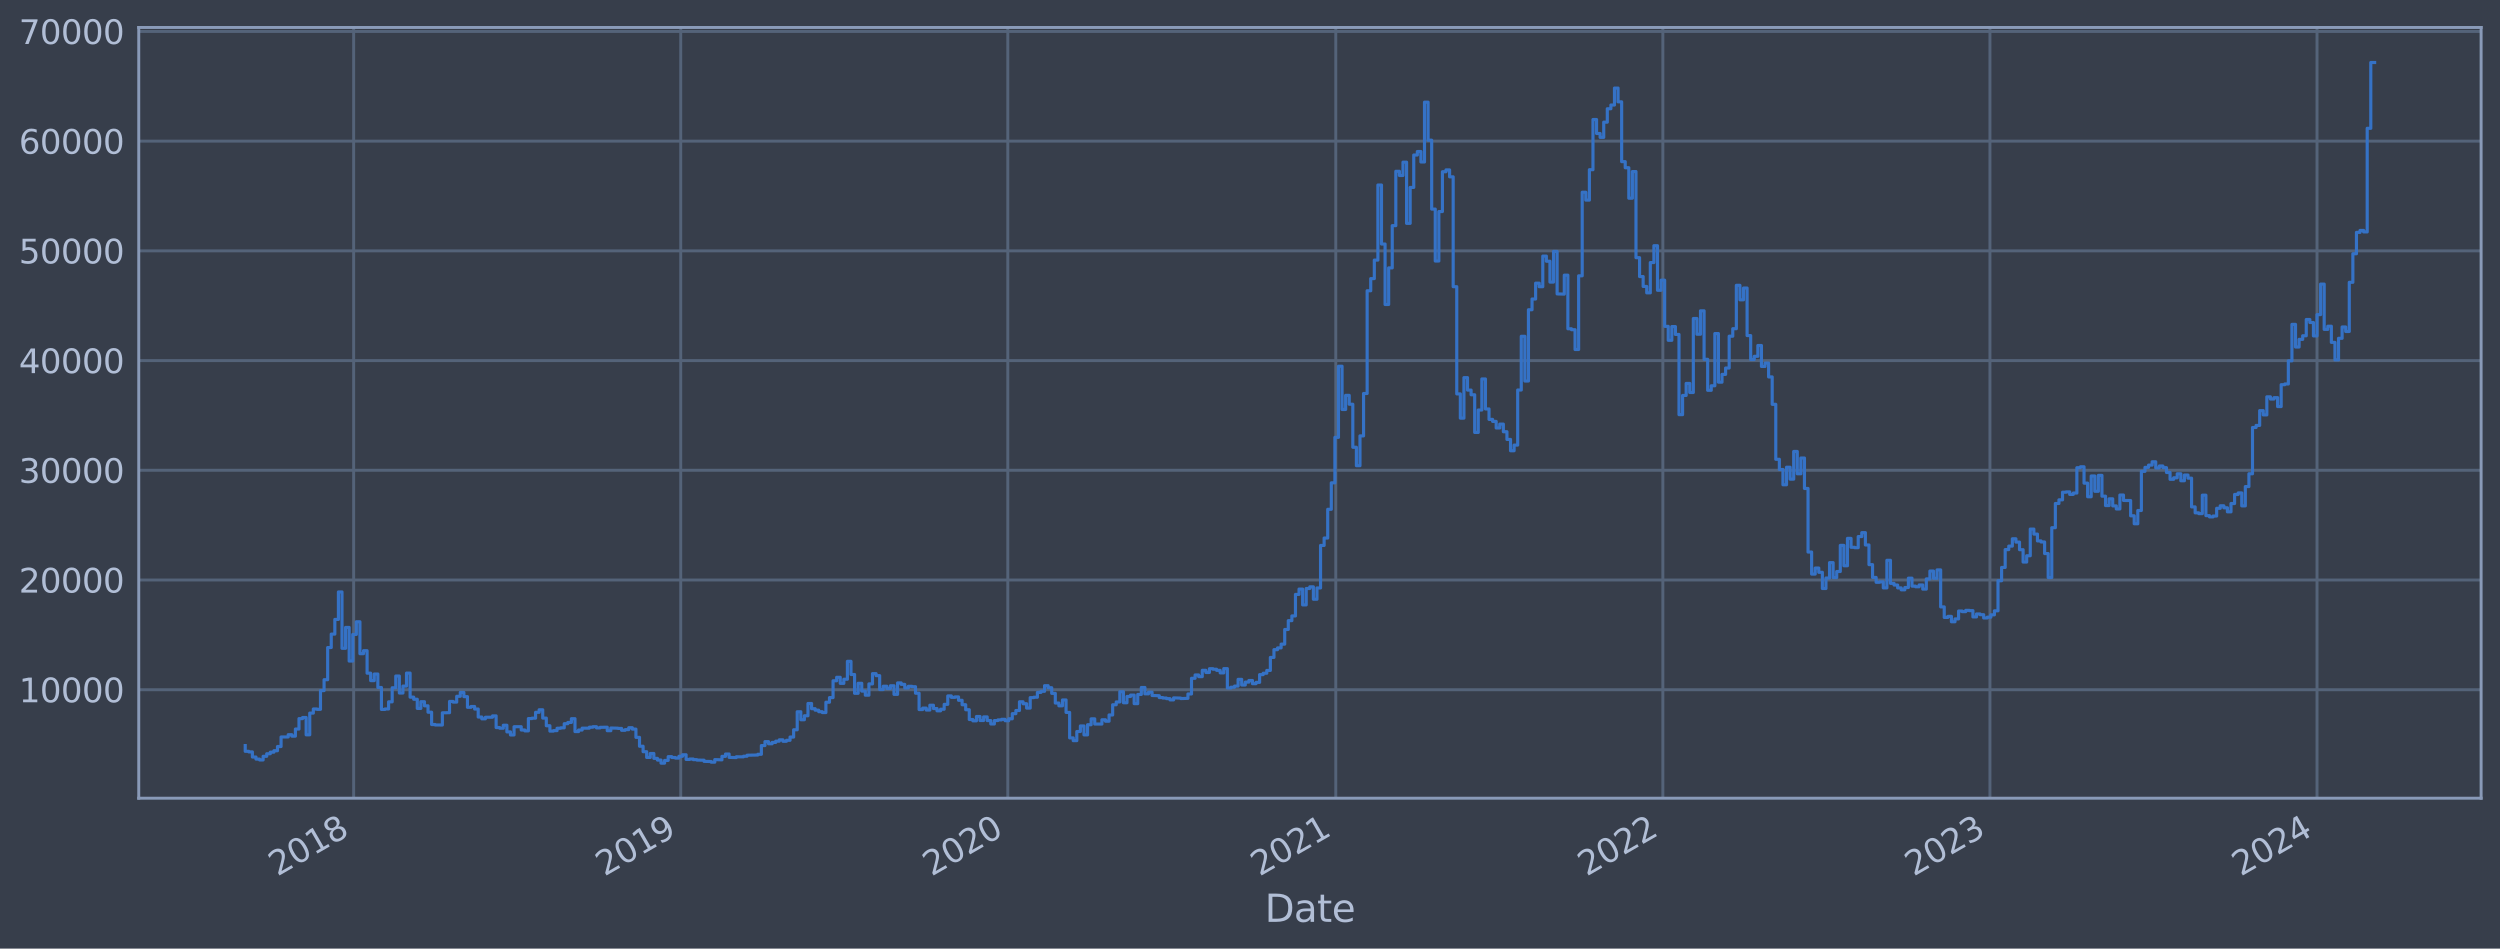 <?xml version="1.0" encoding="utf-8" standalone="no"?>
<!DOCTYPE svg PUBLIC "-//W3C//DTD SVG 1.1//EN"
  "http://www.w3.org/Graphics/SVG/1.1/DTD/svg11.dtd">
<svg xmlns:xlink="http://www.w3.org/1999/xlink" width="952.884pt" height="361.557pt" viewBox="0 0 952.884 361.557" xmlns="http://www.w3.org/2000/svg" version="1.1">
 <defs>
  <style type="text/css">*{stroke-linejoin: round; stroke-linecap: butt}</style>
 </defs>
 <g id="figure_1">
  <g id="patch_1">
   <path d="M 0 361.557 
L 952.884 361.557 
L 952.884 0 
L 0 0 
z
" style="fill: #373e4b"/>
  </g>
  <g id="axes_1">
   <g id="patch_2">
    <path d="M 52.884 304.226 
L 945.684 304.226 
L 945.684 10.466 
L 52.884 10.466 
z
" style="fill: #373e4b"/>
   </g>
   <g id="matplotlib.axis_1">
    <g id="xtick_1">
     <g id="line2d_1">
      <path d="M 134.794 304.226 
L 134.794 10.466 
" clip-path="url(#ped23b50c68)" style="fill: none; stroke: #546379; stroke-width: 1.12; stroke-linecap: square"/>
     </g>
     <g id="line2d_2"/>
     <g id="text_1">
      <!-- 2018 -->
      <g style="fill: #b1bed6" transform="translate(105.713 334.151) rotate(-30) scale(0.126 -0.126)">
       <defs>
        <path id="DejaVuSans-32" d="M 1228 531 
L 3431 531 
L 3431 0 
L 469 0 
L 469 531 
Q 828 903 1448 1529 
Q 2069 2156 2228 2338 
Q 2531 2678 2651 2914 
Q 2772 3150 2772 3378 
Q 2772 3750 2511 3984 
Q 2250 4219 1831 4219 
Q 1534 4219 1204 4116 
Q 875 4013 500 3803 
L 500 4441 
Q 881 4594 1212 4672 
Q 1544 4750 1819 4750 
Q 2544 4750 2975 4387 
Q 3406 4025 3406 3419 
Q 3406 3131 3298 2873 
Q 3191 2616 2906 2266 
Q 2828 2175 2409 1742 
Q 1991 1309 1228 531 
z
" transform="scale(0.016)"/>
        <path id="DejaVuSans-30" d="M 2034 4250 
Q 1547 4250 1301 3770 
Q 1056 3291 1056 2328 
Q 1056 1369 1301 889 
Q 1547 409 2034 409 
Q 2525 409 2770 889 
Q 3016 1369 3016 2328 
Q 3016 3291 2770 3770 
Q 2525 4250 2034 4250 
z
M 2034 4750 
Q 2819 4750 3233 4129 
Q 3647 3509 3647 2328 
Q 3647 1150 3233 529 
Q 2819 -91 2034 -91 
Q 1250 -91 836 529 
Q 422 1150 422 2328 
Q 422 3509 836 4129 
Q 1250 4750 2034 4750 
z
" transform="scale(0.016)"/>
        <path id="DejaVuSans-31" d="M 794 531 
L 1825 531 
L 1825 4091 
L 703 3866 
L 703 4441 
L 1819 4666 
L 2450 4666 
L 2450 531 
L 3481 531 
L 3481 0 
L 794 0 
L 794 531 
z
" transform="scale(0.016)"/>
        <path id="DejaVuSans-38" d="M 2034 2216 
Q 1584 2216 1326 1975 
Q 1069 1734 1069 1313 
Q 1069 891 1326 650 
Q 1584 409 2034 409 
Q 2484 409 2743 651 
Q 3003 894 3003 1313 
Q 3003 1734 2745 1975 
Q 2488 2216 2034 2216 
z
M 1403 2484 
Q 997 2584 770 2862 
Q 544 3141 544 3541 
Q 544 4100 942 4425 
Q 1341 4750 2034 4750 
Q 2731 4750 3128 4425 
Q 3525 4100 3525 3541 
Q 3525 3141 3298 2862 
Q 3072 2584 2669 2484 
Q 3125 2378 3379 2068 
Q 3634 1759 3634 1313 
Q 3634 634 3220 271 
Q 2806 -91 2034 -91 
Q 1263 -91 848 271 
Q 434 634 434 1313 
Q 434 1759 690 2068 
Q 947 2378 1403 2484 
z
M 1172 3481 
Q 1172 3119 1398 2916 
Q 1625 2713 2034 2713 
Q 2441 2713 2670 2916 
Q 2900 3119 2900 3481 
Q 2900 3844 2670 4047 
Q 2441 4250 2034 4250 
Q 1625 4250 1398 4047 
Q 1172 3844 1172 3481 
z
" transform="scale(0.016)"/>
       </defs>
       <use xlink:href="#DejaVuSans-32"/>
       <use xlink:href="#DejaVuSans-30" x="63.623"/>
       <use xlink:href="#DejaVuSans-31" x="127.246"/>
       <use xlink:href="#DejaVuSans-38" x="190.869"/>
      </g>
     </g>
    </g>
    <g id="xtick_2">
     <g id="line2d_3">
      <path d="M 259.461 304.226 
L 259.461 10.466 
" clip-path="url(#ped23b50c68)" style="fill: none; stroke: #546379; stroke-width: 1.12; stroke-linecap: square"/>
     </g>
     <g id="line2d_4"/>
     <g id="text_2">
      <!-- 2019 -->
      <g style="fill: #b1bed6" transform="translate(230.38 334.151) rotate(-30) scale(0.126 -0.126)">
       <defs>
        <path id="DejaVuSans-39" d="M 703 97 
L 703 672 
Q 941 559 1184 500 
Q 1428 441 1663 441 
Q 2288 441 2617 861 
Q 2947 1281 2994 2138 
Q 2813 1869 2534 1725 
Q 2256 1581 1919 1581 
Q 1219 1581 811 2004 
Q 403 2428 403 3163 
Q 403 3881 828 4315 
Q 1253 4750 1959 4750 
Q 2769 4750 3195 4129 
Q 3622 3509 3622 2328 
Q 3622 1225 3098 567 
Q 2575 -91 1691 -91 
Q 1453 -91 1209 -44 
Q 966 3 703 97 
z
M 1959 2075 
Q 2384 2075 2632 2365 
Q 2881 2656 2881 3163 
Q 2881 3666 2632 3958 
Q 2384 4250 1959 4250 
Q 1534 4250 1286 3958 
Q 1038 3666 1038 3163 
Q 1038 2656 1286 2365 
Q 1534 2075 1959 2075 
z
" transform="scale(0.016)"/>
       </defs>
       <use xlink:href="#DejaVuSans-32"/>
       <use xlink:href="#DejaVuSans-30" x="63.623"/>
       <use xlink:href="#DejaVuSans-31" x="127.246"/>
       <use xlink:href="#DejaVuSans-39" x="190.869"/>
      </g>
     </g>
    </g>
    <g id="xtick_3">
     <g id="line2d_5">
      <path d="M 384.129 304.226 
L 384.129 10.466 
" clip-path="url(#ped23b50c68)" style="fill: none; stroke: #546379; stroke-width: 1.12; stroke-linecap: square"/>
     </g>
     <g id="line2d_6"/>
     <g id="text_3">
      <!-- 2020 -->
      <g style="fill: #b1bed6" transform="translate(355.048 334.151) rotate(-30) scale(0.126 -0.126)">
       <use xlink:href="#DejaVuSans-32"/>
       <use xlink:href="#DejaVuSans-30" x="63.623"/>
       <use xlink:href="#DejaVuSans-32" x="127.246"/>
       <use xlink:href="#DejaVuSans-30" x="190.869"/>
      </g>
     </g>
    </g>
    <g id="xtick_4">
     <g id="line2d_7">
      <path d="M 509.138 304.226 
L 509.138 10.466 
" clip-path="url(#ped23b50c68)" style="fill: none; stroke: #546379; stroke-width: 1.12; stroke-linecap: square"/>
     </g>
     <g id="line2d_8"/>
     <g id="text_4">
      <!-- 2021 -->
      <g style="fill: #b1bed6" transform="translate(480.057 334.151) rotate(-30) scale(0.126 -0.126)">
       <use xlink:href="#DejaVuSans-32"/>
       <use xlink:href="#DejaVuSans-30" x="63.623"/>
       <use xlink:href="#DejaVuSans-32" x="127.246"/>
       <use xlink:href="#DejaVuSans-31" x="190.869"/>
      </g>
     </g>
    </g>
    <g id="xtick_5">
     <g id="line2d_9">
      <path d="M 633.806 304.226 
L 633.806 10.466 
" clip-path="url(#ped23b50c68)" style="fill: none; stroke: #546379; stroke-width: 1.12; stroke-linecap: square"/>
     </g>
     <g id="line2d_10"/>
     <g id="text_5">
      <!-- 2022 -->
      <g style="fill: #b1bed6" transform="translate(604.725 334.151) rotate(-30) scale(0.126 -0.126)">
       <use xlink:href="#DejaVuSans-32"/>
       <use xlink:href="#DejaVuSans-30" x="63.623"/>
       <use xlink:href="#DejaVuSans-32" x="127.246"/>
       <use xlink:href="#DejaVuSans-32" x="190.869"/>
      </g>
     </g>
    </g>
    <g id="xtick_6">
     <g id="line2d_11">
      <path d="M 758.473 304.226 
L 758.473 10.466 
" clip-path="url(#ped23b50c68)" style="fill: none; stroke: #546379; stroke-width: 1.12; stroke-linecap: square"/>
     </g>
     <g id="line2d_12"/>
     <g id="text_6">
      <!-- 2023 -->
      <g style="fill: #b1bed6" transform="translate(729.392 334.151) rotate(-30) scale(0.126 -0.126)">
       <defs>
        <path id="DejaVuSans-33" d="M 2597 2516 
Q 3050 2419 3304 2112 
Q 3559 1806 3559 1356 
Q 3559 666 3084 287 
Q 2609 -91 1734 -91 
Q 1441 -91 1130 -33 
Q 819 25 488 141 
L 488 750 
Q 750 597 1062 519 
Q 1375 441 1716 441 
Q 2309 441 2620 675 
Q 2931 909 2931 1356 
Q 2931 1769 2642 2001 
Q 2353 2234 1838 2234 
L 1294 2234 
L 1294 2753 
L 1863 2753 
Q 2328 2753 2575 2939 
Q 2822 3125 2822 3475 
Q 2822 3834 2567 4026 
Q 2313 4219 1838 4219 
Q 1578 4219 1281 4162 
Q 984 4106 628 3988 
L 628 4550 
Q 988 4650 1302 4700 
Q 1616 4750 1894 4750 
Q 2613 4750 3031 4423 
Q 3450 4097 3450 3541 
Q 3450 3153 3228 2886 
Q 3006 2619 2597 2516 
z
" transform="scale(0.016)"/>
       </defs>
       <use xlink:href="#DejaVuSans-32"/>
       <use xlink:href="#DejaVuSans-30" x="63.623"/>
       <use xlink:href="#DejaVuSans-32" x="127.246"/>
       <use xlink:href="#DejaVuSans-33" x="190.869"/>
      </g>
     </g>
    </g>
    <g id="xtick_7">
     <g id="line2d_13">
      <path d="M 883.141 304.226 
L 883.141 10.466 
" clip-path="url(#ped23b50c68)" style="fill: none; stroke: #546379; stroke-width: 1.12; stroke-linecap: square"/>
     </g>
     <g id="line2d_14"/>
     <g id="text_7">
      <!-- 2024 -->
      <g style="fill: #b1bed6" transform="translate(854.06 334.151) rotate(-30) scale(0.126 -0.126)">
       <defs>
        <path id="DejaVuSans-34" d="M 2419 4116 
L 825 1625 
L 2419 1625 
L 2419 4116 
z
M 2253 4666 
L 3047 4666 
L 3047 1625 
L 3713 1625 
L 3713 1100 
L 3047 1100 
L 3047 0 
L 2419 0 
L 2419 1100 
L 313 1100 
L 313 1709 
L 2253 4666 
z
" transform="scale(0.016)"/>
       </defs>
       <use xlink:href="#DejaVuSans-32"/>
       <use xlink:href="#DejaVuSans-30" x="63.623"/>
       <use xlink:href="#DejaVuSans-32" x="127.246"/>
       <use xlink:href="#DejaVuSans-34" x="190.869"/>
      </g>
     </g>
    </g>
    <g id="text_8">
     <!-- Date -->
     <g style="fill: #b1bed6" transform="translate(482.075 351.362) scale(0.144 -0.144)">
      <defs>
       <path id="DejaVuSans-44" d="M 1259 4147 
L 1259 519 
L 2022 519 
Q 2988 519 3436 956 
Q 3884 1394 3884 2338 
Q 3884 3275 3436 3711 
Q 2988 4147 2022 4147 
L 1259 4147 
z
M 628 4666 
L 1925 4666 
Q 3281 4666 3915 4102 
Q 4550 3538 4550 2338 
Q 4550 1131 3912 565 
Q 3275 0 1925 0 
L 628 0 
L 628 4666 
z
" transform="scale(0.016)"/>
       <path id="DejaVuSans-61" d="M 2194 1759 
Q 1497 1759 1228 1600 
Q 959 1441 959 1056 
Q 959 750 1161 570 
Q 1363 391 1709 391 
Q 2188 391 2477 730 
Q 2766 1069 2766 1631 
L 2766 1759 
L 2194 1759 
z
M 3341 1997 
L 3341 0 
L 2766 0 
L 2766 531 
Q 2569 213 2275 61 
Q 1981 -91 1556 -91 
Q 1019 -91 701 211 
Q 384 513 384 1019 
Q 384 1609 779 1909 
Q 1175 2209 1959 2209 
L 2766 2209 
L 2766 2266 
Q 2766 2663 2505 2880 
Q 2244 3097 1772 3097 
Q 1472 3097 1187 3025 
Q 903 2953 641 2809 
L 641 3341 
Q 956 3463 1253 3523 
Q 1550 3584 1831 3584 
Q 2591 3584 2966 3190 
Q 3341 2797 3341 1997 
z
" transform="scale(0.016)"/>
       <path id="DejaVuSans-74" d="M 1172 4494 
L 1172 3500 
L 2356 3500 
L 2356 3053 
L 1172 3053 
L 1172 1153 
Q 1172 725 1289 603 
Q 1406 481 1766 481 
L 2356 481 
L 2356 0 
L 1766 0 
Q 1100 0 847 248 
Q 594 497 594 1153 
L 594 3053 
L 172 3053 
L 172 3500 
L 594 3500 
L 594 4494 
L 1172 4494 
z
" transform="scale(0.016)"/>
       <path id="DejaVuSans-65" d="M 3597 1894 
L 3597 1613 
L 953 1613 
Q 991 1019 1311 708 
Q 1631 397 2203 397 
Q 2534 397 2845 478 
Q 3156 559 3463 722 
L 3463 178 
Q 3153 47 2828 -22 
Q 2503 -91 2169 -91 
Q 1331 -91 842 396 
Q 353 884 353 1716 
Q 353 2575 817 3079 
Q 1281 3584 2069 3584 
Q 2775 3584 3186 3129 
Q 3597 2675 3597 1894 
z
M 3022 2063 
Q 3016 2534 2758 2815 
Q 2500 3097 2075 3097 
Q 1594 3097 1305 2825 
Q 1016 2553 972 2059 
L 3022 2063 
z
" transform="scale(0.016)"/>
      </defs>
      <use xlink:href="#DejaVuSans-44"/>
      <use xlink:href="#DejaVuSans-61" x="77.002"/>
      <use xlink:href="#DejaVuSans-74" x="138.281"/>
      <use xlink:href="#DejaVuSans-65" x="177.49"/>
     </g>
    </g>
   </g>
   <g id="matplotlib.axis_2">
    <g id="ytick_1">
     <g id="line2d_15">
      <path d="M 52.884 262.89 
L 945.684 262.89 
" clip-path="url(#ped23b50c68)" style="fill: none; stroke: #546379; stroke-width: 1.12; stroke-linecap: square"/>
     </g>
     <g id="line2d_16"/>
     <g id="text_9">
      <!-- 10000 -->
      <g style="fill: #b1bed6" transform="translate(7.2 267.677) scale(0.126 -0.126)">
       <use xlink:href="#DejaVuSans-31"/>
       <use xlink:href="#DejaVuSans-30" x="63.623"/>
       <use xlink:href="#DejaVuSans-30" x="127.246"/>
       <use xlink:href="#DejaVuSans-30" x="190.869"/>
       <use xlink:href="#DejaVuSans-30" x="254.492"/>
      </g>
     </g>
    </g>
    <g id="ytick_2">
     <g id="line2d_17">
      <path d="M 52.884 221.072 
L 945.684 221.072 
" clip-path="url(#ped23b50c68)" style="fill: none; stroke: #546379; stroke-width: 1.12; stroke-linecap: square"/>
     </g>
     <g id="line2d_18"/>
     <g id="text_10">
      <!-- 20000 -->
      <g style="fill: #b1bed6" transform="translate(7.2 225.86) scale(0.126 -0.126)">
       <use xlink:href="#DejaVuSans-32"/>
       <use xlink:href="#DejaVuSans-30" x="63.623"/>
       <use xlink:href="#DejaVuSans-30" x="127.246"/>
       <use xlink:href="#DejaVuSans-30" x="190.869"/>
       <use xlink:href="#DejaVuSans-30" x="254.492"/>
      </g>
     </g>
    </g>
    <g id="ytick_3">
     <g id="line2d_19">
      <path d="M 52.884 179.255 
L 945.684 179.255 
" clip-path="url(#ped23b50c68)" style="fill: none; stroke: #546379; stroke-width: 1.12; stroke-linecap: square"/>
     </g>
     <g id="line2d_20"/>
     <g id="text_11">
      <!-- 30000 -->
      <g style="fill: #b1bed6" transform="translate(7.2 184.042) scale(0.126 -0.126)">
       <use xlink:href="#DejaVuSans-33"/>
       <use xlink:href="#DejaVuSans-30" x="63.623"/>
       <use xlink:href="#DejaVuSans-30" x="127.246"/>
       <use xlink:href="#DejaVuSans-30" x="190.869"/>
       <use xlink:href="#DejaVuSans-30" x="254.492"/>
      </g>
     </g>
    </g>
    <g id="ytick_4">
     <g id="line2d_21">
      <path d="M 52.884 137.438 
L 945.684 137.438 
" clip-path="url(#ped23b50c68)" style="fill: none; stroke: #546379; stroke-width: 1.12; stroke-linecap: square"/>
     </g>
     <g id="line2d_22"/>
     <g id="text_12">
      <!-- 40000 -->
      <g style="fill: #b1bed6" transform="translate(7.2 142.225) scale(0.126 -0.126)">
       <use xlink:href="#DejaVuSans-34"/>
       <use xlink:href="#DejaVuSans-30" x="63.623"/>
       <use xlink:href="#DejaVuSans-30" x="127.246"/>
       <use xlink:href="#DejaVuSans-30" x="190.869"/>
       <use xlink:href="#DejaVuSans-30" x="254.492"/>
      </g>
     </g>
    </g>
    <g id="ytick_5">
     <g id="line2d_23">
      <path d="M 52.884 95.621 
L 945.684 95.621 
" clip-path="url(#ped23b50c68)" style="fill: none; stroke: #546379; stroke-width: 1.12; stroke-linecap: square"/>
     </g>
     <g id="line2d_24"/>
     <g id="text_13">
      <!-- 50000 -->
      <g style="fill: #b1bed6" transform="translate(7.2 100.408) scale(0.126 -0.126)">
       <defs>
        <path id="DejaVuSans-35" d="M 691 4666 
L 3169 4666 
L 3169 4134 
L 1269 4134 
L 1269 2991 
Q 1406 3038 1543 3061 
Q 1681 3084 1819 3084 
Q 2600 3084 3056 2656 
Q 3513 2228 3513 1497 
Q 3513 744 3044 326 
Q 2575 -91 1722 -91 
Q 1428 -91 1123 -41 
Q 819 9 494 109 
L 494 744 
Q 775 591 1075 516 
Q 1375 441 1709 441 
Q 2250 441 2565 725 
Q 2881 1009 2881 1497 
Q 2881 1984 2565 2268 
Q 2250 2553 1709 2553 
Q 1456 2553 1204 2497 
Q 953 2441 691 2322 
L 691 4666 
z
" transform="scale(0.016)"/>
       </defs>
       <use xlink:href="#DejaVuSans-35"/>
       <use xlink:href="#DejaVuSans-30" x="63.623"/>
       <use xlink:href="#DejaVuSans-30" x="127.246"/>
       <use xlink:href="#DejaVuSans-30" x="190.869"/>
       <use xlink:href="#DejaVuSans-30" x="254.492"/>
      </g>
     </g>
    </g>
    <g id="ytick_6">
     <g id="line2d_25">
      <path d="M 52.884 53.804 
L 945.684 53.804 
" clip-path="url(#ped23b50c68)" style="fill: none; stroke: #546379; stroke-width: 1.12; stroke-linecap: square"/>
     </g>
     <g id="line2d_26"/>
     <g id="text_14">
      <!-- 60000 -->
      <g style="fill: #b1bed6" transform="translate(7.2 58.591) scale(0.126 -0.126)">
       <defs>
        <path id="DejaVuSans-36" d="M 2113 2584 
Q 1688 2584 1439 2293 
Q 1191 2003 1191 1497 
Q 1191 994 1439 701 
Q 1688 409 2113 409 
Q 2538 409 2786 701 
Q 3034 994 3034 1497 
Q 3034 2003 2786 2293 
Q 2538 2584 2113 2584 
z
M 3366 4563 
L 3366 3988 
Q 3128 4100 2886 4159 
Q 2644 4219 2406 4219 
Q 1781 4219 1451 3797 
Q 1122 3375 1075 2522 
Q 1259 2794 1537 2939 
Q 1816 3084 2150 3084 
Q 2853 3084 3261 2657 
Q 3669 2231 3669 1497 
Q 3669 778 3244 343 
Q 2819 -91 2113 -91 
Q 1303 -91 875 529 
Q 447 1150 447 2328 
Q 447 3434 972 4092 
Q 1497 4750 2381 4750 
Q 2619 4750 2861 4703 
Q 3103 4656 3366 4563 
z
" transform="scale(0.016)"/>
       </defs>
       <use xlink:href="#DejaVuSans-36"/>
       <use xlink:href="#DejaVuSans-30" x="63.623"/>
       <use xlink:href="#DejaVuSans-30" x="127.246"/>
       <use xlink:href="#DejaVuSans-30" x="190.869"/>
       <use xlink:href="#DejaVuSans-30" x="254.492"/>
      </g>
     </g>
    </g>
    <g id="ytick_7">
     <g id="line2d_27">
      <path d="M 52.884 11.987 
L 945.684 11.987 
" clip-path="url(#ped23b50c68)" style="fill: none; stroke: #546379; stroke-width: 1.12; stroke-linecap: square"/>
     </g>
     <g id="line2d_28"/>
     <g id="text_15">
      <!-- 70000 -->
      <g style="fill: #b1bed6" transform="translate(7.2 16.774) scale(0.126 -0.126)">
       <defs>
        <path id="DejaVuSans-37" d="M 525 4666 
L 3525 4666 
L 3525 4397 
L 1831 0 
L 1172 0 
L 2766 4134 
L 525 4134 
L 525 4666 
z
" transform="scale(0.016)"/>
       </defs>
       <use xlink:href="#DejaVuSans-37"/>
       <use xlink:href="#DejaVuSans-30" x="63.623"/>
       <use xlink:href="#DejaVuSans-30" x="127.246"/>
       <use xlink:href="#DejaVuSans-30" x="190.869"/>
       <use xlink:href="#DejaVuSans-30" x="254.492"/>
      </g>
     </g>
    </g>
   </g>
   <g id="line2d_29">
    <path d="M 93.466 284.181 
L 93.466 286.37 
L 94.832 286.37 
L 94.832 286.596 
L 96.198 286.596 
L 96.198 288.543 
L 97.564 288.543 
L 97.564 289.324 
L 98.93 289.324 
L 98.93 289.649 
L 100.297 289.649 
L 100.297 288.264 
L 101.663 288.264 
L 101.663 287.293 
L 103.029 287.293 
L 103.029 286.691 
L 104.395 286.691 
L 104.395 286.142 
L 105.762 286.142 
L 105.762 284.542 
L 107.128 284.542 
L 107.128 280.906 
L 109.86 280.883 
L 109.86 280.032 
L 111.226 280.032 
L 111.226 280.579 
L 112.593 280.579 
L 112.593 277.877 
L 113.959 277.877 
L 113.959 273.904 
L 115.325 273.904 
L 115.325 273.476 
L 116.691 273.476 
L 116.691 280.076 
L 118.058 280.076 
L 118.058 271.802 
L 119.424 271.802 
L 119.424 270.238 
L 120.79 270.238 
L 120.79 270.363 
L 122.156 270.363 
L 122.156 263.228 
L 123.522 263.228 
L 123.522 259.072 
L 124.889 259.072 
L 124.889 246.815 
L 126.255 246.815 
L 126.255 241.693 
L 127.621 241.693 
L 127.621 236.093 
L 128.987 236.093 
L 128.987 225.623 
L 130.354 225.623 
L 130.354 247.097 
L 131.72 247.097 
L 131.72 239.146 
L 133.086 239.146 
L 133.086 251.965 
L 134.452 251.965 
L 134.452 241.817 
L 135.818 241.817 
L 135.818 236.993 
L 137.185 236.993 
L 137.185 249.15 
L 138.551 249.15 
L 138.551 248.027 
L 139.917 248.027 
L 139.917 256.59 
L 141.283 256.59 
L 141.283 259.413 
L 142.65 259.413 
L 142.65 256.904 
L 144.016 256.904 
L 144.016 262.037 
L 145.382 262.037 
L 145.382 270.408 
L 146.748 270.408 
L 146.748 270.228 
L 148.114 270.228 
L 148.114 267.507 
L 149.481 267.507 
L 149.481 262.143 
L 150.847 262.143 
L 150.847 257.679 
L 152.213 257.679 
L 152.213 264.145 
L 153.579 264.145 
L 153.579 261.501 
L 154.945 261.501 
L 154.945 256.547 
L 156.312 256.547 
L 156.312 265.714 
L 157.678 265.714 
L 157.678 266.528 
L 159.044 266.528 
L 159.044 270.007 
L 160.41 270.007 
L 160.41 267.448 
L 161.777 267.448 
L 161.777 269.021 
L 163.143 269.021 
L 163.143 271.46 
L 164.509 271.46 
L 164.509 276.156 
L 165.875 276.156 
L 165.875 276.327 
L 168.608 276.336 
L 168.608 271.691 
L 171.34 271.641 
L 171.34 267.362 
L 172.706 267.362 
L 172.706 267.614 
L 174.073 267.614 
L 174.073 265.405 
L 175.439 265.405 
L 175.439 263.921 
L 176.805 263.921 
L 176.805 265.528 
L 178.171 265.528 
L 178.171 269.594 
L 179.537 269.594 
L 179.537 269.283 
L 180.904 269.283 
L 180.904 270.241 
L 182.27 270.241 
L 182.27 273.294 
L 183.636 273.294 
L 183.636 273.994 
L 185.002 273.994 
L 185.002 273.387 
L 187.735 273.363 
L 187.735 272.861 
L 189.101 272.861 
L 189.101 277.304 
L 190.467 277.304 
L 190.467 277.573 
L 191.833 277.573 
L 191.833 276.435 
L 193.2 276.435 
L 193.2 278.96 
L 194.566 278.96 
L 194.566 280.126 
L 195.932 280.126 
L 195.932 276.997 
L 198.665 276.988 
L 198.665 278.24 
L 200.031 278.24 
L 200.031 278.576 
L 201.397 278.576 
L 201.397 273.883 
L 202.763 273.883 
L 202.763 273.734 
L 204.129 273.734 
L 204.129 271.505 
L 205.496 271.505 
L 205.496 270.536 
L 206.862 270.536 
L 206.862 273.7 
L 208.228 273.7 
L 208.228 276.613 
L 209.594 276.613 
L 209.594 278.664 
L 210.961 278.664 
L 210.961 278.485 
L 212.327 278.485 
L 212.327 277.582 
L 213.693 277.582 
L 213.693 277.417 
L 215.059 277.417 
L 215.059 275.848 
L 216.425 275.848 
L 216.425 275.356 
L 217.792 275.356 
L 217.792 273.933 
L 219.158 273.933 
L 219.158 278.847 
L 220.524 278.847 
L 220.524 278.253 
L 221.89 278.253 
L 221.89 277.537 
L 224.623 277.542 
L 224.623 277.177 
L 225.989 277.177 
L 225.989 276.988 
L 227.355 276.988 
L 227.355 277.436 
L 228.721 277.436 
L 228.721 277.218 
L 231.454 277.187 
L 231.454 278.508 
L 232.82 278.508 
L 232.82 277.485 
L 235.553 277.551 
L 235.553 277.642 
L 236.919 277.642 
L 236.919 278.355 
L 238.285 278.355 
L 238.285 278.106 
L 239.651 278.106 
L 239.651 277.372 
L 241.017 277.372 
L 241.017 277.908 
L 242.384 277.908 
L 242.384 281.044 
L 243.75 281.044 
L 243.75 284.431 
L 245.116 284.431 
L 245.116 286.504 
L 246.482 286.504 
L 246.482 288.697 
L 247.848 288.697 
L 247.848 287.193 
L 249.215 287.193 
L 249.215 289.046 
L 250.581 289.046 
L 250.581 289.701 
L 251.947 289.701 
L 251.947 290.873 
L 253.313 290.873 
L 253.313 289.834 
L 254.68 289.834 
L 254.68 288.399 
L 256.046 288.399 
L 256.046 288.726 
L 257.412 288.726 
L 257.412 288.94 
L 258.778 288.94 
L 258.778 288.267 
L 260.144 288.267 
L 260.144 287.68 
L 261.511 287.68 
L 261.511 289.459 
L 262.877 289.459 
L 262.877 289.308 
L 264.243 289.308 
L 264.243 289.545 
L 265.609 289.545 
L 265.609 289.705 
L 268.342 289.752 
L 268.342 290.196 
L 271.074 290.255 
L 271.074 290.511 
L 272.44 290.511 
L 272.44 289.529 
L 275.173 289.618 
L 275.173 288.287 
L 276.539 288.287 
L 276.539 287.396 
L 277.905 287.396 
L 277.905 288.677 
L 280.638 288.755 
L 280.638 288.453 
L 283.37 288.477 
L 283.37 288.245 
L 284.736 288.245 
L 284.736 287.858 
L 288.835 287.777 
L 288.835 287.502 
L 290.201 287.502 
L 290.201 284.169 
L 291.568 284.169 
L 291.568 282.674 
L 292.934 282.674 
L 292.934 283.494 
L 294.3 283.494 
L 294.3 282.976 
L 295.666 282.976 
L 295.666 282.505 
L 297.032 282.505 
L 297.032 281.982 
L 298.399 281.982 
L 298.399 282.538 
L 299.765 282.538 
L 299.765 282.167 
L 301.131 282.167 
L 301.131 280.936 
L 302.497 280.936 
L 302.497 278.161 
L 303.864 278.161 
L 303.864 271.284 
L 305.23 271.284 
L 305.23 274.326 
L 306.596 274.326 
L 306.596 272.817 
L 307.962 272.817 
L 307.962 268.14 
L 309.328 268.14 
L 309.328 270.114 
L 310.695 270.114 
L 310.695 270.689 
L 312.061 270.689 
L 312.061 271.26 
L 313.427 271.26 
L 313.427 271.598 
L 314.793 271.598 
L 314.793 267.659 
L 316.16 267.659 
L 316.16 265.893 
L 317.526 265.893 
L 317.526 259.484 
L 318.892 259.484 
L 318.892 258.152 
L 320.258 258.152 
L 320.258 260.47 
L 321.624 260.47 
L 321.624 258.895 
L 322.991 258.895 
L 322.991 252.072 
L 324.357 252.072 
L 324.357 257.081 
L 325.723 257.081 
L 325.723 264.252 
L 327.089 264.252 
L 327.089 260.433 
L 328.456 260.433 
L 328.456 263.412 
L 329.822 263.412 
L 329.822 264.975 
L 331.188 264.975 
L 331.188 260.675 
L 332.554 260.675 
L 332.554 256.761 
L 333.92 256.761 
L 333.92 257.528 
L 335.287 257.528 
L 335.287 262.819 
L 336.653 262.819 
L 336.653 261.561 
L 338.019 261.561 
L 338.019 262.421 
L 339.385 262.421 
L 339.385 261.383 
L 340.751 261.383 
L 340.751 264.654 
L 342.118 264.654 
L 342.118 260.292 
L 343.484 260.292 
L 343.484 260.852 
L 344.85 260.852 
L 344.85 262.223 
L 346.216 262.223 
L 346.216 261.591 
L 347.583 261.591 
L 347.583 261.736 
L 348.949 261.736 
L 348.949 264.214 
L 350.315 264.214 
L 350.315 270.442 
L 351.681 270.442 
L 351.681 269.903 
L 353.047 269.903 
L 353.047 270.635 
L 354.414 270.635 
L 354.414 268.795 
L 355.78 268.795 
L 355.78 270.066 
L 357.146 270.066 
L 357.146 270.932 
L 358.512 270.932 
L 358.512 270.322 
L 359.879 270.322 
L 359.879 268.465 
L 361.245 268.465 
L 361.245 265.259 
L 362.611 265.259 
L 362.611 265.812 
L 363.977 265.812 
L 363.977 265.636 
L 365.343 265.636 
L 365.343 266.916 
L 366.71 266.916 
L 366.71 268.609 
L 368.076 268.609 
L 368.076 270.517 
L 369.442 270.517 
L 369.442 274.237 
L 370.808 274.237 
L 370.808 274.75 
L 372.175 274.75 
L 372.175 273.103 
L 373.541 273.103 
L 373.541 274.628 
L 374.907 274.628 
L 374.907 273.25 
L 376.273 273.25 
L 376.273 274.644 
L 377.639 274.644 
L 377.639 275.938 
L 379.006 275.938 
L 379.006 274.639 
L 380.372 274.639 
L 380.372 274.386 
L 381.738 274.386 
L 381.738 274.176 
L 383.104 274.176 
L 383.104 274.7 
L 384.471 274.7 
L 384.471 273.965 
L 385.837 273.965 
L 385.837 272.014 
L 387.203 272.014 
L 387.203 270.813 
L 388.569 270.813 
L 388.569 267.488 
L 389.935 267.488 
L 389.935 268.233 
L 391.302 268.233 
L 391.302 269.884 
L 392.668 269.884 
L 392.668 265.901 
L 394.034 265.901 
L 394.034 265.756 
L 395.4 265.756 
L 395.4 263.911 
L 396.767 263.911 
L 396.767 263.497 
L 398.133 263.497 
L 398.133 261.349 
L 399.499 261.349 
L 399.499 262.134 
L 400.865 262.134 
L 400.865 264.271 
L 402.231 264.271 
L 402.231 267.968 
L 403.598 267.968 
L 403.598 269.019 
L 404.964 269.019 
L 404.964 266.789 
L 406.33 266.789 
L 406.33 271.538 
L 407.696 271.538 
L 407.696 281.251 
L 409.063 281.251 
L 409.063 282.303 
L 410.429 282.303 
L 410.429 278.823 
L 411.795 278.823 
L 411.795 276.696 
L 413.161 276.696 
L 413.161 280.096 
L 414.527 280.096 
L 414.527 276.233 
L 415.894 276.233 
L 415.894 274 
L 417.26 274 
L 417.26 275.965 
L 419.992 275.97 
L 419.992 274.35 
L 421.358 274.35 
L 421.358 274.887 
L 422.725 274.887 
L 422.725 272.511 
L 424.091 272.511 
L 424.091 268.624 
L 425.457 268.624 
L 425.457 267.548 
L 426.823 267.548 
L 426.823 263.635 
L 428.19 263.635 
L 428.19 267.847 
L 429.556 267.847 
L 429.556 265.458 
L 430.922 265.458 
L 430.922 264.936 
L 432.288 264.936 
L 432.288 268.197 
L 433.654 268.197 
L 433.654 264.691 
L 435.021 264.691 
L 435.021 262.036 
L 436.387 262.036 
L 436.387 264.463 
L 437.753 264.463 
L 437.753 263.83 
L 439.119 263.83 
L 439.119 265.091 
L 441.852 265.169 
L 441.852 265.88 
L 443.218 265.88 
L 443.218 266.064 
L 444.584 266.064 
L 444.584 266.296 
L 445.95 266.296 
L 445.95 266.768 
L 447.317 266.768 
L 447.317 266 
L 450.049 266.085 
L 450.049 266.262 
L 452.782 266.174 
L 452.782 264.507 
L 454.148 264.507 
L 454.148 258.531 
L 455.514 258.531 
L 455.514 257.27 
L 456.88 257.27 
L 456.88 257.896 
L 458.246 257.896 
L 458.246 255.498 
L 459.613 255.498 
L 459.613 256.311 
L 460.979 256.311 
L 460.979 254.886 
L 462.345 254.886 
L 462.345 255.087 
L 463.711 255.087 
L 463.711 255.513 
L 465.078 255.513 
L 465.078 256.472 
L 466.444 256.472 
L 466.444 254.847 
L 467.81 254.847 
L 467.81 262.222 
L 469.176 262.222 
L 469.176 261.937 
L 470.542 261.937 
L 470.542 261.506 
L 471.909 261.506 
L 471.909 258.943 
L 473.275 258.943 
L 473.275 261.09 
L 474.641 261.09 
L 474.641 259.992 
L 476.007 259.992 
L 476.007 259.374 
L 477.374 259.374 
L 477.374 260.582 
L 478.74 260.582 
L 478.74 260.085 
L 480.106 260.085 
L 480.106 257.133 
L 481.472 257.133 
L 481.472 256.601 
L 482.838 256.601 
L 482.838 255.537 
L 484.205 255.537 
L 484.205 250.576 
L 485.571 250.576 
L 485.571 247.62 
L 486.937 247.62 
L 486.937 246.956 
L 488.303 246.956 
L 488.303 245.512 
L 489.67 245.512 
L 489.67 239.929 
L 491.036 239.929 
L 491.036 236.563 
L 492.402 236.563 
L 492.402 234.767 
L 493.768 234.767 
L 493.768 226.561 
L 495.134 226.561 
L 495.134 224.533 
L 496.501 224.533 
L 496.501 230.555 
L 497.867 230.555 
L 497.867 224.305 
L 499.233 224.305 
L 499.233 223.675 
L 500.599 223.675 
L 500.599 228.4 
L 501.966 228.4 
L 501.966 224.098 
L 503.332 224.098 
L 503.332 207.897 
L 504.698 207.897 
L 504.698 205.078 
L 506.064 205.078 
L 506.064 194.129 
L 507.43 194.129 
L 507.43 184.037 
L 508.797 184.037 
L 508.797 166.707 
L 510.163 166.707 
L 510.163 139.588 
L 511.529 139.588 
L 511.529 156.068 
L 512.895 156.068 
L 512.895 150.701 
L 514.261 150.701 
L 514.261 154.081 
L 515.628 154.081 
L 515.628 170.475 
L 516.994 170.475 
L 516.994 177.503 
L 518.36 177.503 
L 518.36 166.14 
L 519.726 166.14 
L 519.726 149.975 
L 521.093 149.975 
L 521.093 110.825 
L 522.459 110.825 
L 522.459 106.195 
L 523.825 106.195 
L 523.825 99.133 
L 525.191 99.133 
L 525.191 70.526 
L 526.557 70.526 
L 526.557 93.008 
L 527.924 93.008 
L 527.924 116.053 
L 529.29 116.053 
L 529.29 102.107 
L 530.656 102.107 
L 530.656 86.006 
L 532.022 86.006 
L 532.022 65.29 
L 533.389 65.29 
L 533.389 66.883 
L 534.755 66.883 
L 534.755 61.809 
L 536.121 61.809 
L 536.121 85.133 
L 537.487 85.133 
L 537.487 71.435 
L 538.853 71.435 
L 538.853 59.086 
L 540.22 59.086 
L 540.22 57.76 
L 541.586 57.76 
L 541.586 61.739 
L 542.952 61.739 
L 542.952 38.94 
L 544.318 38.94 
L 544.318 53.44 
L 545.685 53.44 
L 545.685 79.694 
L 547.051 79.694 
L 547.051 99.487 
L 548.417 99.487 
L 548.417 80.633 
L 549.783 80.633 
L 549.783 65.457 
L 551.149 65.457 
L 551.149 64.759 
L 552.516 64.759 
L 552.516 67.395 
L 553.882 67.395 
L 553.882 109.268 
L 555.248 109.268 
L 555.248 150.133 
L 556.614 150.133 
L 556.614 159.373 
L 557.981 159.373 
L 557.981 143.94 
L 559.347 143.94 
L 559.347 148.685 
L 560.713 148.685 
L 560.713 150.462 
L 562.079 150.462 
L 562.079 164.828 
L 563.445 164.828 
L 563.445 156.277 
L 564.812 156.277 
L 564.812 144.443 
L 566.178 144.443 
L 566.178 155.87 
L 567.544 155.87 
L 567.544 159.855 
L 568.91 159.855 
L 568.91 160.619 
L 570.277 160.619 
L 570.277 163.127 
L 571.643 163.127 
L 571.643 161.646 
L 573.009 161.646 
L 573.009 164.554 
L 574.375 164.554 
L 574.375 167.486 
L 575.741 167.486 
L 575.741 171.797 
L 577.108 171.797 
L 577.108 169.646 
L 578.474 169.646 
L 578.474 148.653 
L 579.84 148.653 
L 579.84 128.179 
L 581.206 128.179 
L 581.206 145.225 
L 582.573 145.225 
L 582.573 118.06 
L 583.939 118.06 
L 583.939 113.973 
L 585.305 113.973 
L 585.305 107.93 
L 586.671 107.93 
L 586.671 109.276 
L 588.037 109.276 
L 588.037 97.614 
L 589.404 97.614 
L 589.404 99.565 
L 590.77 99.565 
L 590.77 107.515 
L 592.136 107.515 
L 592.136 95.841 
L 593.502 95.841 
L 593.502 112.02 
L 596.235 112.101 
L 596.235 104.883 
L 597.601 104.883 
L 597.601 125.305 
L 598.967 125.305 
L 598.967 125.664 
L 600.333 125.664 
L 600.333 133.21 
L 601.7 133.21 
L 601.7 105.126 
L 603.066 105.126 
L 603.066 73.275 
L 604.432 73.275 
L 604.432 76.278 
L 605.798 76.278 
L 605.798 64.686 
L 607.164 64.686 
L 607.164 45.559 
L 608.531 45.559 
L 608.531 50.889 
L 609.897 50.889 
L 609.897 52.361 
L 611.263 52.361 
L 611.263 46.564 
L 612.629 46.564 
L 612.629 41.448 
L 613.996 41.448 
L 613.996 40.033 
L 615.362 40.033 
L 615.362 33.57 
L 616.728 33.57 
L 616.728 38.816 
L 618.094 38.816 
L 618.094 61.611 
L 619.46 61.611 
L 619.46 63.931 
L 620.827 63.931 
L 620.827 75.544 
L 622.193 75.544 
L 622.193 65.388 
L 623.559 65.388 
L 623.559 98.212 
L 624.925 98.212 
L 624.925 105.408 
L 626.292 105.408 
L 626.292 109.182 
L 627.658 109.182 
L 627.658 111.622 
L 629.024 111.622 
L 629.024 100.077 
L 630.39 100.077 
L 630.39 93.652 
L 631.756 93.652 
L 631.756 110.638 
L 633.123 110.638 
L 633.123 106.795 
L 634.489 106.795 
L 634.489 124.389 
L 635.855 124.389 
L 635.855 129.706 
L 637.221 129.706 
L 637.221 124.478 
L 638.588 124.478 
L 638.588 127.48 
L 639.954 127.48 
L 639.954 158.048 
L 641.32 158.048 
L 641.32 150.722 
L 642.686 150.722 
L 642.686 146.142 
L 644.052 146.142 
L 644.052 149.597 
L 645.419 149.597 
L 645.419 121.406 
L 646.785 121.406 
L 646.785 127.397 
L 648.151 127.397 
L 648.151 118.469 
L 649.517 118.469 
L 649.517 136.957 
L 650.884 136.957 
L 650.884 148.765 
L 652.25 148.765 
L 652.25 147.037 
L 653.616 147.037 
L 653.616 127.133 
L 654.982 127.133 
L 654.982 145.666 
L 656.348 145.666 
L 656.348 142.703 
L 657.715 142.703 
L 657.715 140.278 
L 659.081 140.278 
L 659.081 128.145 
L 660.447 128.145 
L 660.447 125.29 
L 661.813 125.29 
L 661.813 108.758 
L 663.18 108.758 
L 663.18 114.275 
L 664.546 114.275 
L 664.546 109.792 
L 665.912 109.792 
L 665.912 127.908 
L 667.278 127.908 
L 667.278 137.011 
L 668.644 137.011 
L 668.644 135.813 
L 670.011 135.813 
L 670.011 131.685 
L 671.377 131.685 
L 671.377 139.673 
L 672.743 139.673 
L 672.743 138.4 
L 674.109 138.4 
L 674.109 143.666 
L 675.476 143.666 
L 675.476 154.111 
L 676.842 154.111 
L 676.842 175.057 
L 678.208 175.057 
L 678.208 178.943 
L 679.574 178.943 
L 679.574 184.771 
L 680.94 184.771 
L 680.94 178.089 
L 682.307 178.089 
L 682.307 182.626 
L 683.673 182.626 
L 683.673 172.081 
L 685.039 172.081 
L 685.039 180.586 
L 686.405 180.586 
L 686.405 174.581 
L 687.772 174.581 
L 687.772 186.178 
L 689.138 186.178 
L 689.138 210.406 
L 690.504 210.406 
L 690.504 218.813 
L 691.87 218.813 
L 691.87 216.522 
L 693.236 216.522 
L 693.236 218.136 
L 694.603 218.136 
L 694.603 224.306 
L 695.969 224.306 
L 695.969 220.312 
L 697.335 220.312 
L 697.335 214.455 
L 698.701 214.455 
L 698.701 220.137 
L 700.067 220.137 
L 700.067 217.835 
L 701.434 217.835 
L 701.434 207.883 
L 702.8 207.883 
L 702.8 215.633 
L 704.166 215.633 
L 704.166 205.215 
L 705.532 205.215 
L 705.532 208.604 
L 706.899 208.604 
L 706.899 208.748 
L 708.265 208.748 
L 708.265 204.513 
L 709.631 204.513 
L 709.631 203.029 
L 710.997 203.029 
L 710.997 207.716 
L 712.363 207.716 
L 712.363 215.206 
L 713.73 215.206 
L 713.73 220.097 
L 715.096 220.097 
L 715.096 221.938 
L 716.462 221.938 
L 716.462 221.763 
L 717.828 221.763 
L 717.828 224.083 
L 719.195 224.083 
L 719.195 213.568 
L 720.561 213.568 
L 720.561 222.349 
L 721.927 222.349 
L 721.927 222.987 
L 723.293 222.987 
L 723.293 224.081 
L 724.659 224.081 
L 724.659 224.816 
L 726.026 224.816 
L 726.026 223.938 
L 727.392 223.938 
L 727.392 220.371 
L 728.758 220.371 
L 728.758 223.406 
L 730.124 223.406 
L 730.124 223.651 
L 731.491 223.651 
L 731.491 222.959 
L 732.857 222.959 
L 732.857 224.538 
L 734.223 224.538 
L 734.223 220.649 
L 735.589 220.649 
L 735.589 217.66 
L 736.955 217.66 
L 736.955 220.429 
L 738.322 220.429 
L 738.322 217.224 
L 739.688 217.224 
L 739.688 231.317 
L 741.054 231.317 
L 741.054 235.341 
L 742.42 235.341 
L 742.42 234.942 
L 743.787 234.942 
L 743.787 236.985 
L 745.153 236.985 
L 745.153 235.903 
L 746.519 235.903 
L 746.519 232.904 
L 747.885 232.904 
L 747.885 233.126 
L 749.251 233.126 
L 749.251 232.637 
L 750.618 232.637 
L 750.618 232.753 
L 751.984 232.753 
L 751.984 235.133 
L 753.35 235.133 
L 753.35 234.016 
L 754.716 234.016 
L 754.716 234.295 
L 756.083 234.295 
L 756.083 235.544 
L 757.449 235.544 
L 757.449 235.233 
L 758.815 235.233 
L 758.815 234.344 
L 760.181 234.344 
L 760.181 232.814 
L 761.547 232.814 
L 761.547 221.351 
L 762.914 221.351 
L 762.914 216.284 
L 764.28 216.284 
L 764.28 209.479 
L 765.646 209.479 
L 765.646 208.152 
L 767.012 208.152 
L 767.012 205.367 
L 768.379 205.367 
L 768.379 206.627 
L 769.745 206.627 
L 769.745 209.515 
L 771.111 209.515 
L 771.111 214.221 
L 772.477 214.221 
L 772.477 211.823 
L 773.843 211.823 
L 773.843 201.661 
L 775.21 201.661 
L 775.21 203.569 
L 776.576 203.569 
L 776.576 206.173 
L 777.942 206.173 
L 777.942 206.573 
L 779.308 206.573 
L 779.308 210.992 
L 780.674 210.992 
L 780.674 220.132 
L 782.041 220.132 
L 782.041 201.136 
L 783.407 201.136 
L 783.407 191.903 
L 784.773 191.903 
L 784.773 190.52 
L 786.139 190.52 
L 786.139 187.619 
L 787.506 187.619 
L 787.506 187.481 
L 788.872 187.481 
L 788.872 188.446 
L 790.238 188.446 
L 790.238 187.93 
L 791.604 187.93 
L 791.604 178.273 
L 792.97 178.273 
L 792.97 177.92 
L 794.337 177.92 
L 794.337 184.15 
L 795.703 184.15 
L 795.703 189.331 
L 797.069 189.331 
L 797.069 181.428 
L 798.435 181.428 
L 798.435 187.256 
L 799.802 187.256 
L 799.802 181.198 
L 801.168 181.198 
L 801.168 189.124 
L 802.534 189.124 
L 802.534 192.696 
L 803.9 192.696 
L 803.9 190.135 
L 805.266 190.135 
L 805.266 192.818 
L 806.633 192.818 
L 806.633 193.986 
L 807.999 193.986 
L 807.999 188.687 
L 809.365 188.687 
L 809.365 190.747 
L 812.098 190.782 
L 812.098 196.598 
L 813.464 196.598 
L 813.464 199.633 
L 814.83 199.633 
L 814.83 194.573 
L 816.196 194.573 
L 816.196 179.658 
L 817.562 179.658 
L 817.562 178.14 
L 818.929 178.14 
L 818.929 177.284 
L 820.295 177.284 
L 820.295 176.015 
L 821.661 176.015 
L 821.661 178.358 
L 823.027 178.358 
L 823.027 177.618 
L 824.394 177.618 
L 824.394 178.251 
L 825.76 178.251 
L 825.76 180.082 
L 827.126 180.082 
L 827.126 182.691 
L 828.492 182.691 
L 828.492 182.115 
L 829.858 182.115 
L 829.858 180.578 
L 831.225 180.578 
L 831.225 183.236 
L 832.591 183.236 
L 832.591 181.071 
L 833.957 181.071 
L 833.957 182.25 
L 835.323 182.25 
L 835.323 193.214 
L 836.69 193.214 
L 836.69 195.466 
L 838.056 195.466 
L 838.056 195.776 
L 839.422 195.776 
L 839.422 188.743 
L 840.788 188.743 
L 840.788 196.53 
L 842.154 196.53 
L 842.154 197.014 
L 843.521 197.014 
L 843.521 196.681 
L 844.887 196.681 
L 844.887 193.741 
L 846.253 193.741 
L 846.253 192.788 
L 847.619 192.788 
L 847.619 193.549 
L 848.986 193.549 
L 848.986 195.092 
L 850.352 195.092 
L 850.352 191.924 
L 851.718 191.924 
L 851.718 188.465 
L 853.084 188.465 
L 853.084 187.882 
L 854.45 187.882 
L 854.45 192.81 
L 855.817 192.81 
L 855.817 185.456 
L 857.183 185.456 
L 857.183 180.583 
L 858.549 180.583 
L 858.549 162.936 
L 859.915 162.936 
L 859.915 162.149 
L 861.282 162.149 
L 861.282 156.505 
L 862.648 156.505 
L 862.648 158.145 
L 864.014 158.145 
L 864.014 151.254 
L 865.38 151.254 
L 865.38 152.085 
L 866.746 152.085 
L 866.746 151.555 
L 868.113 151.555 
L 868.113 154.964 
L 869.479 154.964 
L 869.479 146.634 
L 870.845 146.634 
L 870.845 146.356 
L 872.211 146.356 
L 872.211 137.538 
L 873.577 137.538 
L 873.577 123.644 
L 874.944 123.644 
L 874.944 132.26 
L 876.31 132.26 
L 876.31 129.348 
L 877.676 129.348 
L 877.676 127.977 
L 879.042 127.977 
L 879.042 121.789 
L 880.409 121.789 
L 880.409 122.925 
L 881.775 122.925 
L 881.775 128.031 
L 883.141 128.031 
L 883.141 119.917 
L 884.507 119.917 
L 884.507 108.282 
L 885.873 108.282 
L 885.873 125.546 
L 887.24 125.546 
L 887.24 124.34 
L 888.606 124.34 
L 888.606 130.499 
L 889.972 130.499 
L 889.972 137.152 
L 891.338 137.152 
L 891.338 128.946 
L 892.705 128.946 
L 892.705 124.637 
L 894.071 124.637 
L 894.071 126.343 
L 895.437 126.343 
L 895.437 107.604 
L 896.803 107.604 
L 896.803 96.712 
L 898.169 96.712 
L 898.169 88.574 
L 899.536 88.574 
L 899.536 87.831 
L 900.902 87.831 
L 900.902 88.396 
L 902.268 88.396 
L 902.268 48.901 
L 903.634 48.901 
L 903.634 23.819 
L 905.102 23.819 
L 905.102 23.819 
" clip-path="url(#ped23b50c68)" style="fill: none; stroke: #3572c6; stroke-width: 1.2; stroke-linecap: square"/>
   </g>
   <g id="patch_3">
    <path d="M 52.884 304.226 
L 52.884 10.466 
" style="fill: none; stroke: #899ab8; stroke-width: 1.12; stroke-linejoin: miter; stroke-linecap: square"/>
   </g>
   <g id="patch_4">
    <path d="M 945.684 304.226 
L 945.684 10.466 
" style="fill: none; stroke: #899ab8; stroke-width: 1.12; stroke-linejoin: miter; stroke-linecap: square"/>
   </g>
   <g id="patch_5">
    <path d="M 52.884 304.226 
L 945.684 304.226 
" style="fill: none; stroke: #899ab8; stroke-width: 1.12; stroke-linejoin: miter; stroke-linecap: square"/>
   </g>
   <g id="patch_6">
    <path d="M 52.884 10.466 
L 945.684 10.466 
" style="fill: none; stroke: #899ab8; stroke-width: 1.12; stroke-linejoin: miter; stroke-linecap: square"/>
   </g>
  </g>
 </g>
 <defs>
  <clipPath id="ped23b50c68">
   <rect x="52.884" y="10.466" width="892.8" height="293.76"/>
  </clipPath>
 </defs>
</svg>
